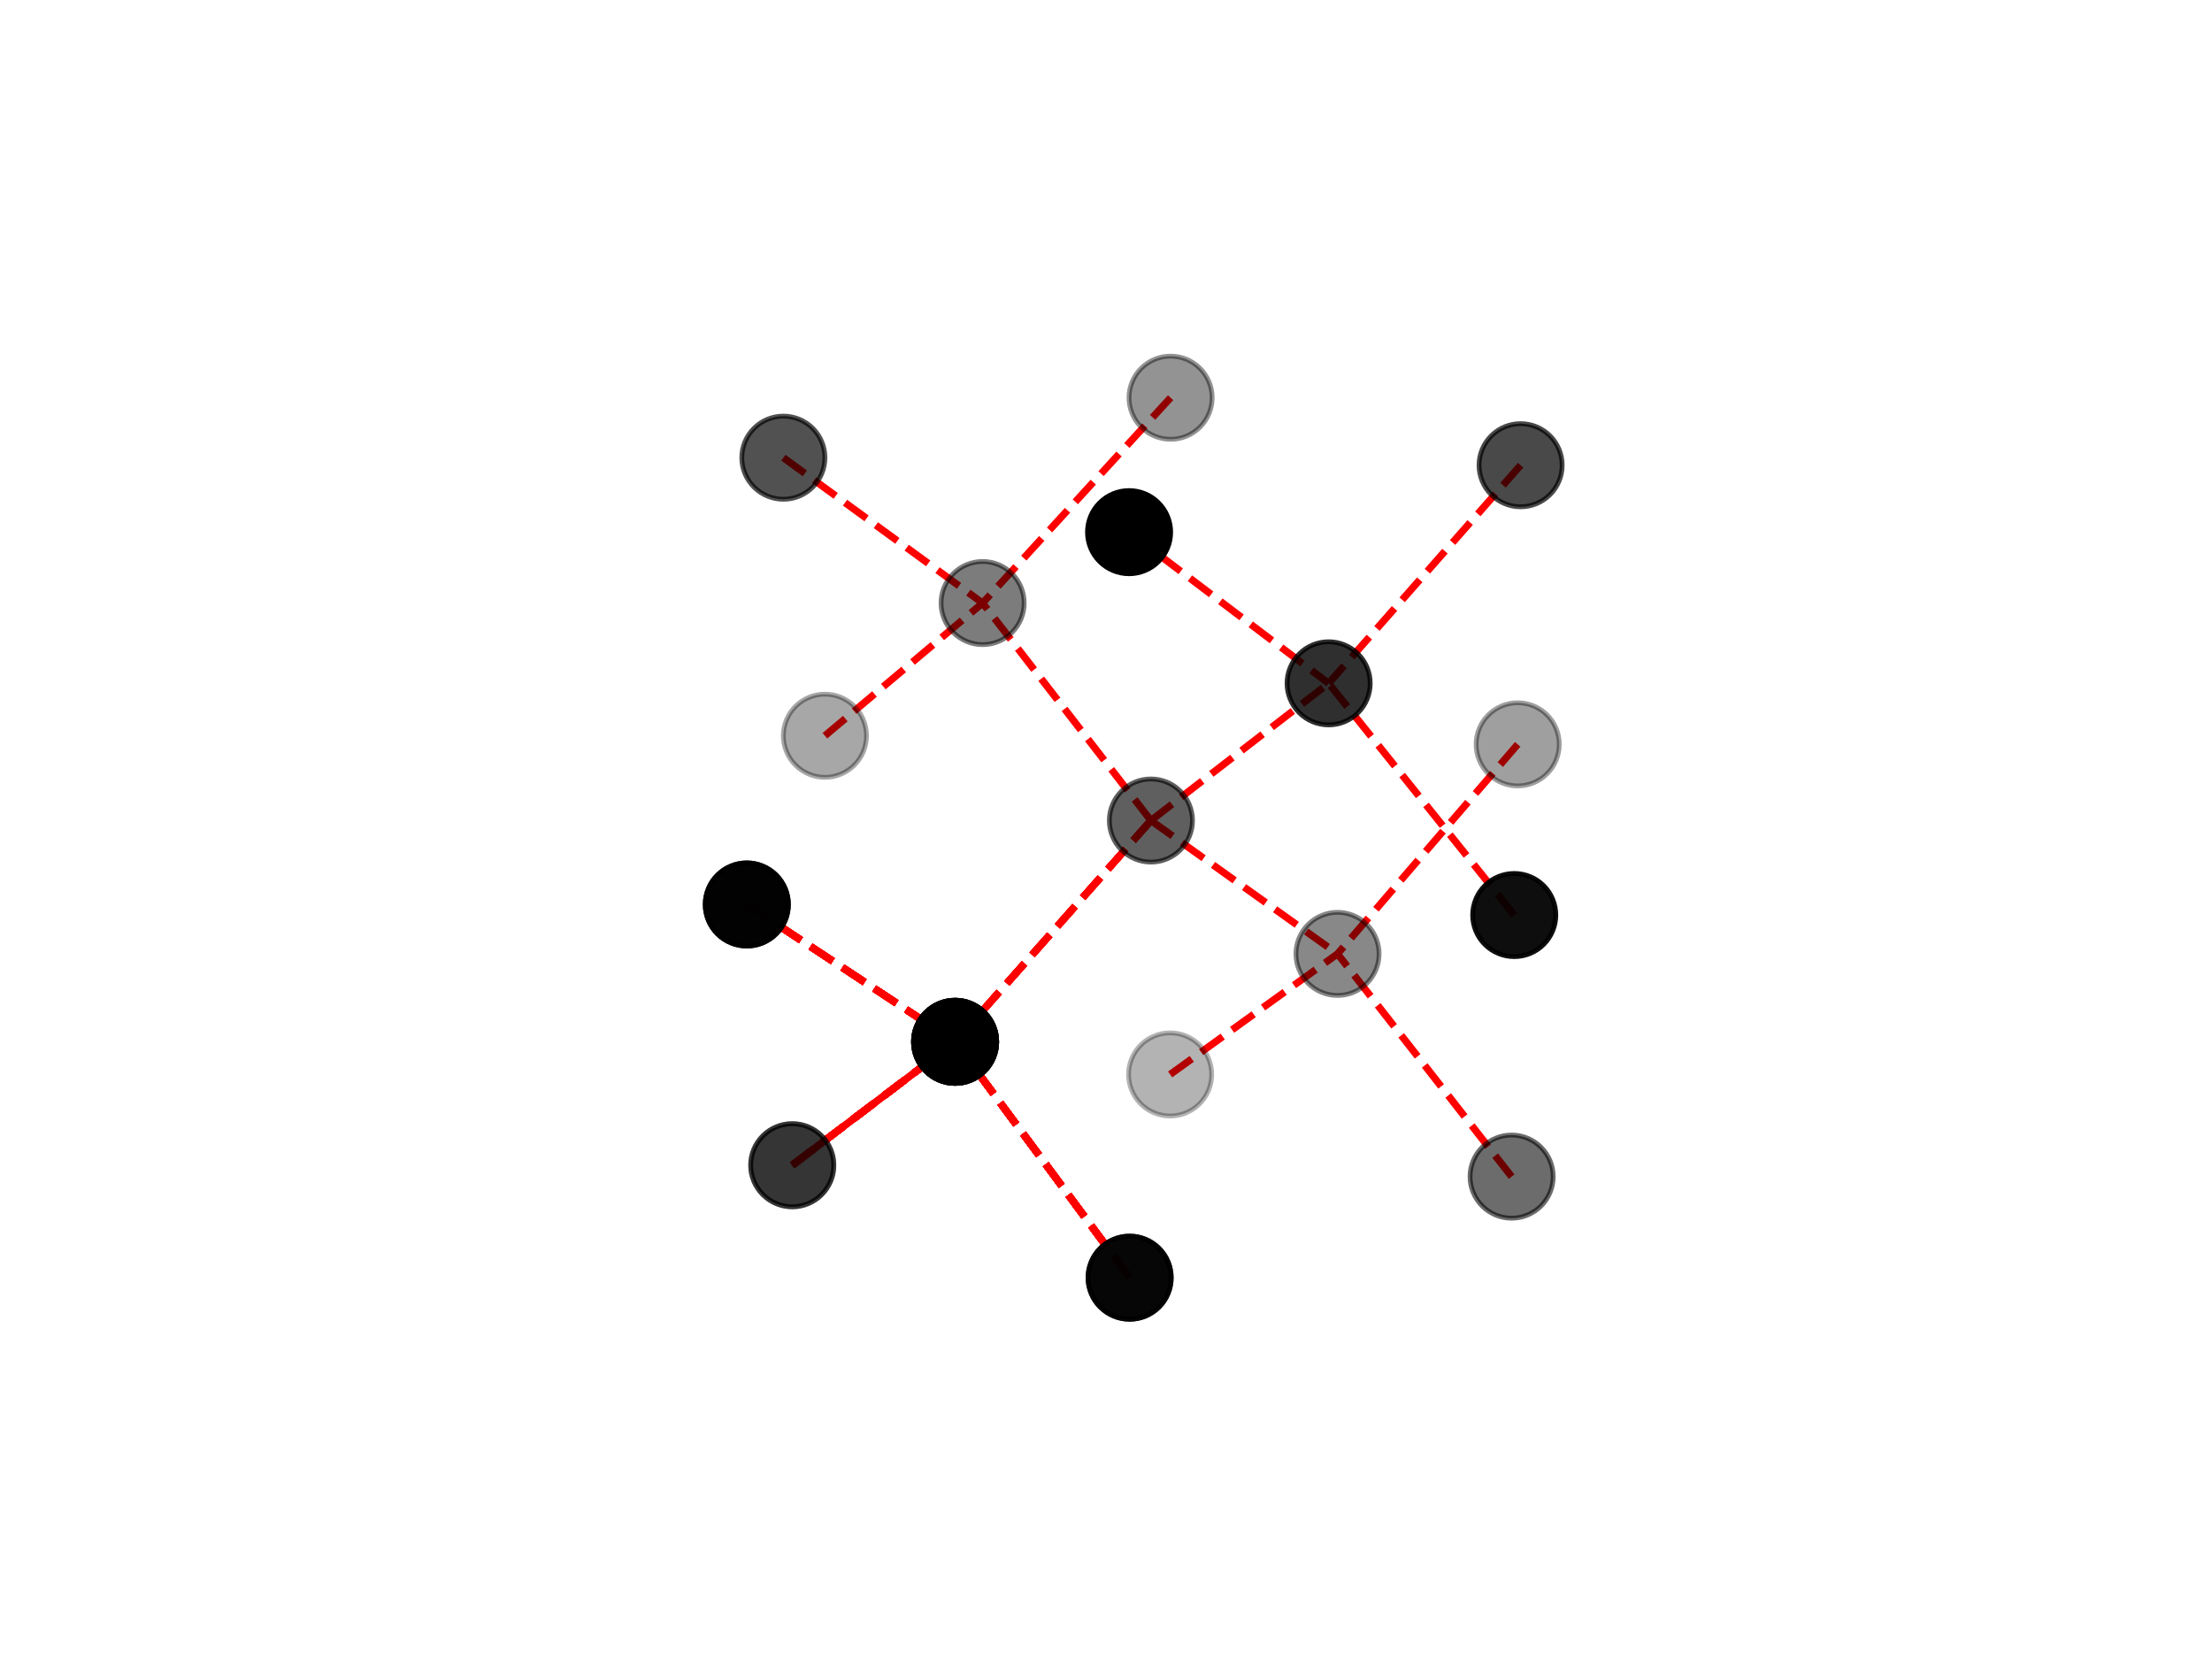 <?xml version="1.0" encoding="utf-8" standalone="no"?>
<!DOCTYPE svg PUBLIC "-//W3C//DTD SVG 1.1//EN"
  "http://www.w3.org/Graphics/SVG/1.1/DTD/svg11.dtd">
<svg xmlns:xlink="http://www.w3.org/1999/xlink" width="460.8pt" height="345.6pt" viewBox="0 0 460.8 345.6" xmlns="http://www.w3.org/2000/svg" version="1.1">
 <defs>
  <style type="text/css">*{stroke-linejoin: round; stroke-linecap: butt}</style>
 </defs>
 <g id="figure_1">
  <g id="patch_1">
   <path d="M 0 345.6 
L 460.8 345.6 
L 460.8 0 
L 0 0 
z
" style="fill: #ffffff"/>
  </g>
  <g id="patch_2">
   <path d="M 103.104 307.584 
L 369.216 307.584 
L 369.216 41.472 
L 103.104 41.472 
z
" style="fill: #ffffff"/>
  </g>
  <g id="axes_1">
   <g id="line2d_1">
    <path d="M 239.756 170.932 
L 204.696 125.627 
" clip-path="url(#p6fe52aebb9)" style="fill: none; stroke-dasharray: 5.55,2.4; stroke-dashoffset: 0; stroke: #ff0000; stroke-width: 1.5"/>
   </g>
   <g id="line2d_2">
    <path d="M 239.756 170.932 
L 276.78 142.35 
" clip-path="url(#p6fe52aebb9)" style="fill: none; stroke-dasharray: 5.55,2.4; stroke-dashoffset: 0; stroke: #ff0000; stroke-width: 1.5"/>
   </g>
   <g id="line2d_3">
    <path d="M 239.756 170.932 
L 278.63 198.712 
" clip-path="url(#p6fe52aebb9)" style="fill: none; stroke-dasharray: 5.55,2.4; stroke-dashoffset: 0; stroke: #ff0000; stroke-width: 1.5"/>
   </g>
   <g id="line2d_4">
    <path d="M 239.756 170.932 
L 198.966 217.028 
" clip-path="url(#p6fe52aebb9)" style="fill: none; stroke-dasharray: 5.55,2.4; stroke-dashoffset: 0; stroke: #ff0000; stroke-width: 1.5"/>
   </g>
   <g id="line2d_5">
    <path d="M 239.756 170.932 
L 198.966 217.028 
" clip-path="url(#p6fe52aebb9)" style="fill: none; stroke-dasharray: 5.55,2.4; stroke-dashoffset: 0; stroke: #ff0000; stroke-width: 1.5"/>
   </g>
   <g id="line2d_6">
    <path d="M 239.756 170.932 
L 198.966 217.028 
" clip-path="url(#p6fe52aebb9)" style="fill: none; stroke-dasharray: 5.55,2.4; stroke-dashoffset: 0; stroke: #ff0000; stroke-width: 1.5"/>
   </g>
   <g id="line2d_7">
    <path d="M 239.756 170.932 
L 198.966 217.028 
" clip-path="url(#p6fe52aebb9)" style="fill: none; stroke-dasharray: 5.55,2.4; stroke-dashoffset: 0; stroke: #ff0000; stroke-width: 1.5"/>
   </g>
   <g id="line2d_8">
    <path d="M 239.756 170.932 
L 198.966 217.028 
" clip-path="url(#p6fe52aebb9)" style="fill: none; stroke-dasharray: 5.55,2.4; stroke-dashoffset: 0; stroke: #ff0000; stroke-width: 1.5"/>
   </g>
   <g id="line2d_9">
    <path d="M 243.856 82.85 
L 204.696 125.627 
" clip-path="url(#p6fe52aebb9)" style="fill: none; stroke-dasharray: 5.55,2.4; stroke-dashoffset: 0; stroke: #ff0000; stroke-width: 1.5"/>
   </g>
   <g id="line2d_10">
    <path d="M 316.771 96.914 
L 276.78 142.35 
" clip-path="url(#p6fe52aebb9)" style="fill: none; stroke-dasharray: 5.55,2.4; stroke-dashoffset: 0; stroke: #ff0000; stroke-width: 1.5"/>
   </g>
   <g id="line2d_11">
    <path d="M 316.165 155.059 
L 278.63 198.712 
" clip-path="url(#p6fe52aebb9)" style="fill: none; stroke-dasharray: 5.55,2.4; stroke-dashoffset: 0; stroke: #ff0000; stroke-width: 1.5"/>
   </g>
   <g id="line2d_12">
    <path d="M 163.189 95.345 
L 204.696 125.627 
" clip-path="url(#p6fe52aebb9)" style="fill: none; stroke-dasharray: 5.55,2.4; stroke-dashoffset: 0; stroke: #ff0000; stroke-width: 1.5"/>
   </g>
   <g id="line2d_13">
    <path d="M 171.846 153.267 
L 204.696 125.627 
" clip-path="url(#p6fe52aebb9)" style="fill: none; stroke-dasharray: 5.55,2.4; stroke-dashoffset: 0; stroke: #ff0000; stroke-width: 1.5"/>
   </g>
   <g id="line2d_14">
    <path d="M 235.207 110.858 
L 276.78 142.35 
" clip-path="url(#p6fe52aebb9)" style="fill: none; stroke-dasharray: 5.55,2.4; stroke-dashoffset: 0; stroke: #ff0000; stroke-width: 1.5"/>
   </g>
   <g id="line2d_15">
    <path d="M 315.444 190.619 
L 276.78 142.35 
" clip-path="url(#p6fe52aebb9)" style="fill: none; stroke-dasharray: 5.55,2.4; stroke-dashoffset: 0; stroke: #ff0000; stroke-width: 1.5"/>
   </g>
   <g id="line2d_16">
    <path d="M 155.574 188.419 
L 198.966 217.028 
" clip-path="url(#p6fe52aebb9)" style="fill: none; stroke-dasharray: 5.55,2.4; stroke-dashoffset: 0; stroke: #ff0000; stroke-width: 1.5"/>
   </g>
   <g id="line2d_17">
    <path d="M 155.574 188.419 
L 198.966 217.028 
" clip-path="url(#p6fe52aebb9)" style="fill: none; stroke-dasharray: 5.55,2.4; stroke-dashoffset: 0; stroke: #ff0000; stroke-width: 1.5"/>
   </g>
   <g id="line2d_18">
    <path d="M 155.574 188.419 
L 198.966 217.028 
" clip-path="url(#p6fe52aebb9)" style="fill: none; stroke-dasharray: 5.55,2.4; stroke-dashoffset: 0; stroke: #ff0000; stroke-width: 1.5"/>
   </g>
   <g id="line2d_19">
    <path d="M 155.574 188.419 
L 198.966 217.028 
" clip-path="url(#p6fe52aebb9)" style="fill: none; stroke-dasharray: 5.55,2.4; stroke-dashoffset: 0; stroke: #ff0000; stroke-width: 1.5"/>
   </g>
   <g id="line2d_20">
    <path d="M 155.574 188.419 
L 198.966 217.028 
" clip-path="url(#p6fe52aebb9)" style="fill: none; stroke-dasharray: 5.55,2.4; stroke-dashoffset: 0; stroke: #ff0000; stroke-width: 1.5"/>
   </g>
   <g id="line2d_21">
    <path d="M 155.574 188.419 
L 198.966 217.028 
" clip-path="url(#p6fe52aebb9)" style="fill: none; stroke-dasharray: 5.55,2.4; stroke-dashoffset: 0; stroke: #ff0000; stroke-width: 1.5"/>
   </g>
   <g id="line2d_22">
    <path d="M 155.574 188.419 
L 198.966 217.028 
" clip-path="url(#p6fe52aebb9)" style="fill: none; stroke-dasharray: 5.55,2.4; stroke-dashoffset: 0; stroke: #ff0000; stroke-width: 1.5"/>
   </g>
   <g id="line2d_23">
    <path d="M 155.574 188.419 
L 198.966 217.028 
" clip-path="url(#p6fe52aebb9)" style="fill: none; stroke-dasharray: 5.55,2.4; stroke-dashoffset: 0; stroke: #ff0000; stroke-width: 1.5"/>
   </g>
   <g id="line2d_24">
    <path d="M 155.574 188.419 
L 198.966 217.028 
" clip-path="url(#p6fe52aebb9)" style="fill: none; stroke-dasharray: 5.55,2.4; stroke-dashoffset: 0; stroke: #ff0000; stroke-width: 1.5"/>
   </g>
   <g id="line2d_25">
    <path d="M 155.574 188.419 
L 198.966 217.028 
" clip-path="url(#p6fe52aebb9)" style="fill: none; stroke-dasharray: 5.55,2.4; stroke-dashoffset: 0; stroke: #ff0000; stroke-width: 1.5"/>
   </g>
   <g id="line2d_26">
    <path d="M 243.761 223.825 
L 278.63 198.712 
" clip-path="url(#p6fe52aebb9)" style="fill: none; stroke-dasharray: 5.55,2.4; stroke-dashoffset: 0; stroke: #ff0000; stroke-width: 1.5"/>
   </g>
   <g id="line2d_27">
    <path d="M 314.898 245.111 
L 278.63 198.712 
" clip-path="url(#p6fe52aebb9)" style="fill: none; stroke-dasharray: 5.55,2.4; stroke-dashoffset: 0; stroke: #ff0000; stroke-width: 1.5"/>
   </g>
   <g id="line2d_28">
    <path d="M 165.041 242.74 
L 198.966 217.028 
" clip-path="url(#p6fe52aebb9)" style="fill: none; stroke-dasharray: 5.55,2.4; stroke-dashoffset: 0; stroke: #ff0000; stroke-width: 1.5"/>
   </g>
   <g id="line2d_29">
    <path d="M 165.041 242.74 
L 198.966 217.028 
" clip-path="url(#p6fe52aebb9)" style="fill: none; stroke-dasharray: 5.55,2.4; stroke-dashoffset: 0; stroke: #ff0000; stroke-width: 1.5"/>
   </g>
   <g id="line2d_30">
    <path d="M 165.041 242.74 
L 198.966 217.028 
" clip-path="url(#p6fe52aebb9)" style="fill: none; stroke-dasharray: 5.55,2.4; stroke-dashoffset: 0; stroke: #ff0000; stroke-width: 1.5"/>
   </g>
   <g id="line2d_31">
    <path d="M 165.041 242.74 
L 198.966 217.028 
" clip-path="url(#p6fe52aebb9)" style="fill: none; stroke-dasharray: 5.55,2.4; stroke-dashoffset: 0; stroke: #ff0000; stroke-width: 1.5"/>
   </g>
   <g id="line2d_32">
    <path d="M 165.041 242.74 
L 198.966 217.028 
" clip-path="url(#p6fe52aebb9)" style="fill: none; stroke-dasharray: 5.55,2.4; stroke-dashoffset: 0; stroke: #ff0000; stroke-width: 1.5"/>
   </g>
   <g id="line2d_33">
    <path d="M 235.324 266.164 
L 198.966 217.028 
" clip-path="url(#p6fe52aebb9)" style="fill: none; stroke-dasharray: 5.55,2.4; stroke-dashoffset: 0; stroke: #ff0000; stroke-width: 1.5"/>
   </g>
   <g id="line2d_34">
    <path d="M 235.324 266.164 
L 198.966 217.028 
" clip-path="url(#p6fe52aebb9)" style="fill: none; stroke-dasharray: 5.55,2.4; stroke-dashoffset: 0; stroke: #ff0000; stroke-width: 1.5"/>
   </g>
   <g id="line2d_35">
    <path d="M 235.324 266.164 
L 198.966 217.028 
" clip-path="url(#p6fe52aebb9)" style="fill: none; stroke-dasharray: 5.55,2.4; stroke-dashoffset: 0; stroke: #ff0000; stroke-width: 1.5"/>
   </g>
   <g id="line2d_36">
    <path d="M 235.324 266.164 
L 198.966 217.028 
" clip-path="url(#p6fe52aebb9)" style="fill: none; stroke-dasharray: 5.55,2.4; stroke-dashoffset: 0; stroke: #ff0000; stroke-width: 1.5"/>
   </g>
   <g id="line2d_37">
    <path d="M 235.324 266.164 
L 198.966 217.028 
" clip-path="url(#p6fe52aebb9)" style="fill: none; stroke-dasharray: 5.55,2.4; stroke-dashoffset: 0; stroke: #ff0000; stroke-width: 1.5"/>
   </g>
   <g id="line2d_38">
    <path d="M 198.966 217.028 
L 165.041 242.74 
" clip-path="url(#p6fe52aebb9)" style="fill: none; stroke-dasharray: 5.55,2.4; stroke-dashoffset: 0; stroke: #ff0000; stroke-width: 1.5"/>
   </g>
   <g id="line2d_39">
    <path d="M 198.966 217.028 
L 235.324 266.164 
" clip-path="url(#p6fe52aebb9)" style="fill: none; stroke-dasharray: 5.55,2.4; stroke-dashoffset: 0; stroke: #ff0000; stroke-width: 1.5"/>
   </g>
   <g id="line2d_40">
    <path d="M 198.966 217.028 
L 165.041 242.74 
" clip-path="url(#p6fe52aebb9)" style="fill: none; stroke-dasharray: 5.55,2.4; stroke-dashoffset: 0; stroke: #ff0000; stroke-width: 1.5"/>
   </g>
   <g id="line2d_41">
    <path d="M 198.966 217.028 
L 235.324 266.164 
" clip-path="url(#p6fe52aebb9)" style="fill: none; stroke-dasharray: 5.55,2.4; stroke-dashoffset: 0; stroke: #ff0000; stroke-width: 1.5"/>
   </g>
   <g id="line2d_42">
    <path d="M 165.041 242.74 
L 198.966 217.028 
" clip-path="url(#p6fe52aebb9)" style="fill: none; stroke-dasharray: 5.55,2.4; stroke-dashoffset: 0; stroke: #ff0000; stroke-width: 1.5"/>
   </g>
   <g id="line2d_43">
    <path d="M 165.041 242.74 
L 198.966 217.028 
" clip-path="url(#p6fe52aebb9)" style="fill: none; stroke-dasharray: 5.55,2.4; stroke-dashoffset: 0; stroke: #ff0000; stroke-width: 1.5"/>
   </g>
   <g id="line2d_44">
    <path d="M 165.041 242.74 
L 198.966 217.028 
" clip-path="url(#p6fe52aebb9)" style="fill: none; stroke-dasharray: 5.55,2.4; stroke-dashoffset: 0; stroke: #ff0000; stroke-width: 1.5"/>
   </g>
   <g id="line2d_45">
    <path d="M 198.966 217.028 
L 235.324 266.164 
" clip-path="url(#p6fe52aebb9)" style="fill: none; stroke-dasharray: 5.55,2.4; stroke-dashoffset: 0; stroke: #ff0000; stroke-width: 1.5"/>
   </g>
   <g id="line2d_46">
    <path d="M 235.324 266.164 
L 198.966 217.028 
" clip-path="url(#p6fe52aebb9)" style="fill: none; stroke-dasharray: 5.55,2.4; stroke-dashoffset: 0; stroke: #ff0000; stroke-width: 1.5"/>
   </g>
   <g id="line2d_47">
    <path d="M 235.324 266.164 
L 198.966 217.028 
" clip-path="url(#p6fe52aebb9)" style="fill: none; stroke-dasharray: 5.55,2.4; stroke-dashoffset: 0; stroke: #ff0000; stroke-width: 1.5"/>
   </g>
   <g id="Path3DCollection_1">
    <defs>
     <path id="C0_0_01e24318a6" d="M 0 8.66 
C 2.297 8.66 4.5 7.748 6.124 6.124 
C 7.748 4.5 8.66 2.297 8.66 -0 
C 8.66 -2.297 7.748 -4.5 6.124 -6.124 
C 4.5 -7.748 2.297 -8.66 0 -8.66 
C -2.297 -8.66 -4.5 -7.748 -6.124 -6.124 
C -7.748 -4.5 -8.66 -2.297 -8.66 0 
C -8.66 2.297 -7.748 4.5 -6.124 6.124 
C -4.5 7.748 -2.297 8.66 0 8.66 
z
"/>
    </defs>
    <g clip-path="url(#p6fe52aebb9)">
     <use xlink:href="#C0_0_01e24318a6" x="243.761" y="223.825" style="fill-opacity: 0.3; stroke: #000000; stroke-opacity: 0.3"/>
    </g>
    <g clip-path="url(#p6fe52aebb9)">
     <use xlink:href="#C0_0_01e24318a6" x="171.846" y="153.267" style="fill-opacity: 0.346; stroke: #000000; stroke-opacity: 0.346"/>
    </g>
    <g clip-path="url(#p6fe52aebb9)">
     <use xlink:href="#C0_0_01e24318a6" x="316.165" y="155.059" style="fill-opacity: 0.375; stroke: #000000; stroke-opacity: 0.375"/>
    </g>
    <g clip-path="url(#p6fe52aebb9)">
     <use xlink:href="#C0_0_01e24318a6" x="243.856" y="82.85" style="fill-opacity: 0.422; stroke: #000000; stroke-opacity: 0.422"/>
    </g>
    <g clip-path="url(#p6fe52aebb9)">
     <use xlink:href="#C0_0_01e24318a6" x="278.63" y="198.712" style="fill-opacity: 0.466; stroke: #000000; stroke-opacity: 0.466"/>
    </g>
    <g clip-path="url(#p6fe52aebb9)">
     <use xlink:href="#C0_0_01e24318a6" x="204.696" y="125.627" style="fill-opacity: 0.515; stroke: #000000; stroke-opacity: 0.515"/>
    </g>
    <g clip-path="url(#p6fe52aebb9)">
     <use xlink:href="#C0_0_01e24318a6" x="165.041" y="242.74" style="fill-opacity: 0.546; stroke: #000000; stroke-opacity: 0.546"/>
    </g>
    <g clip-path="url(#p6fe52aebb9)">
     <use xlink:href="#C0_0_01e24318a6" x="165.041" y="242.74" style="fill-opacity: 0.546; stroke: #000000; stroke-opacity: 0.546"/>
    </g>
    <g clip-path="url(#p6fe52aebb9)">
     <use xlink:href="#C0_0_01e24318a6" x="314.898" y="245.111" style="fill-opacity: 0.577; stroke: #000000; stroke-opacity: 0.577"/>
    </g>
    <g clip-path="url(#p6fe52aebb9)">
     <use xlink:href="#C0_0_01e24318a6" x="239.756" y="170.932" style="fill-opacity: 0.628; stroke: #000000; stroke-opacity: 0.628"/>
    </g>
    <g clip-path="url(#p6fe52aebb9)">
     <use xlink:href="#C0_0_01e24318a6" x="163.189" y="95.345" style="fill-opacity: 0.68; stroke: #000000; stroke-opacity: 0.68"/>
    </g>
    <g clip-path="url(#p6fe52aebb9)">
     <use xlink:href="#C0_0_01e24318a6" x="316.771" y="96.914" style="fill-opacity: 0.712; stroke: #000000; stroke-opacity: 0.712"/>
    </g>
    <g clip-path="url(#p6fe52aebb9)">
     <use xlink:href="#C0_0_01e24318a6" x="198.966" y="217.028" style="fill-opacity: 0.729; stroke: #000000; stroke-opacity: 0.729"/>
    </g>
    <g clip-path="url(#p6fe52aebb9)">
     <use xlink:href="#C0_0_01e24318a6" x="198.966" y="217.028" style="fill-opacity: 0.729; stroke: #000000; stroke-opacity: 0.729"/>
    </g>
    <g clip-path="url(#p6fe52aebb9)">
     <use xlink:href="#C0_0_01e24318a6" x="198.966" y="217.028" style="fill-opacity: 0.729; stroke: #000000; stroke-opacity: 0.729"/>
    </g>
    <g clip-path="url(#p6fe52aebb9)">
     <use xlink:href="#C0_0_01e24318a6" x="198.966" y="217.028" style="fill-opacity: 0.729; stroke: #000000; stroke-opacity: 0.729"/>
    </g>
    <g clip-path="url(#p6fe52aebb9)">
     <use xlink:href="#C0_0_01e24318a6" x="198.966" y="217.028" style="fill-opacity: 0.729; stroke: #000000; stroke-opacity: 0.729"/>
    </g>
    <g clip-path="url(#p6fe52aebb9)">
     <use xlink:href="#C0_0_01e24318a6" x="276.78" y="142.35" style="fill-opacity: 0.816; stroke: #000000; stroke-opacity: 0.816"/>
    </g>
    <g clip-path="url(#p6fe52aebb9)">
     <use xlink:href="#C0_0_01e24318a6" x="235.324" y="266.164" style="fill-opacity: 0.85; stroke: #000000; stroke-opacity: 0.85"/>
    </g>
    <g clip-path="url(#p6fe52aebb9)">
     <use xlink:href="#C0_0_01e24318a6" x="235.324" y="266.164" style="fill-opacity: 0.85; stroke: #000000; stroke-opacity: 0.85"/>
    </g>
    <g clip-path="url(#p6fe52aebb9)">
     <use xlink:href="#C0_0_01e24318a6" x="155.574" y="188.419" style="fill-opacity: 0.907; stroke: #000000; stroke-opacity: 0.907"/>
    </g>
    <g clip-path="url(#p6fe52aebb9)">
     <use xlink:href="#C0_0_01e24318a6" x="155.574" y="188.419" style="fill-opacity: 0.907; stroke: #000000; stroke-opacity: 0.907"/>
    </g>
    <g clip-path="url(#p6fe52aebb9)">
     <use xlink:href="#C0_0_01e24318a6" x="315.444" y="190.619" style="fill-opacity: 0.942; stroke: #000000; stroke-opacity: 0.942"/>
    </g>
    <g clip-path="url(#p6fe52aebb9)">
     <use xlink:href="#C0_0_01e24318a6" x="235.207" y="110.858" style="stroke: #000000"/>
    </g>
   </g>
  </g>
 </g>
 <defs>
  <clipPath id="p6fe52aebb9">
   <rect x="103.104" y="41.472" width="266.112" height="266.112"/>
  </clipPath>
 </defs>
</svg>
